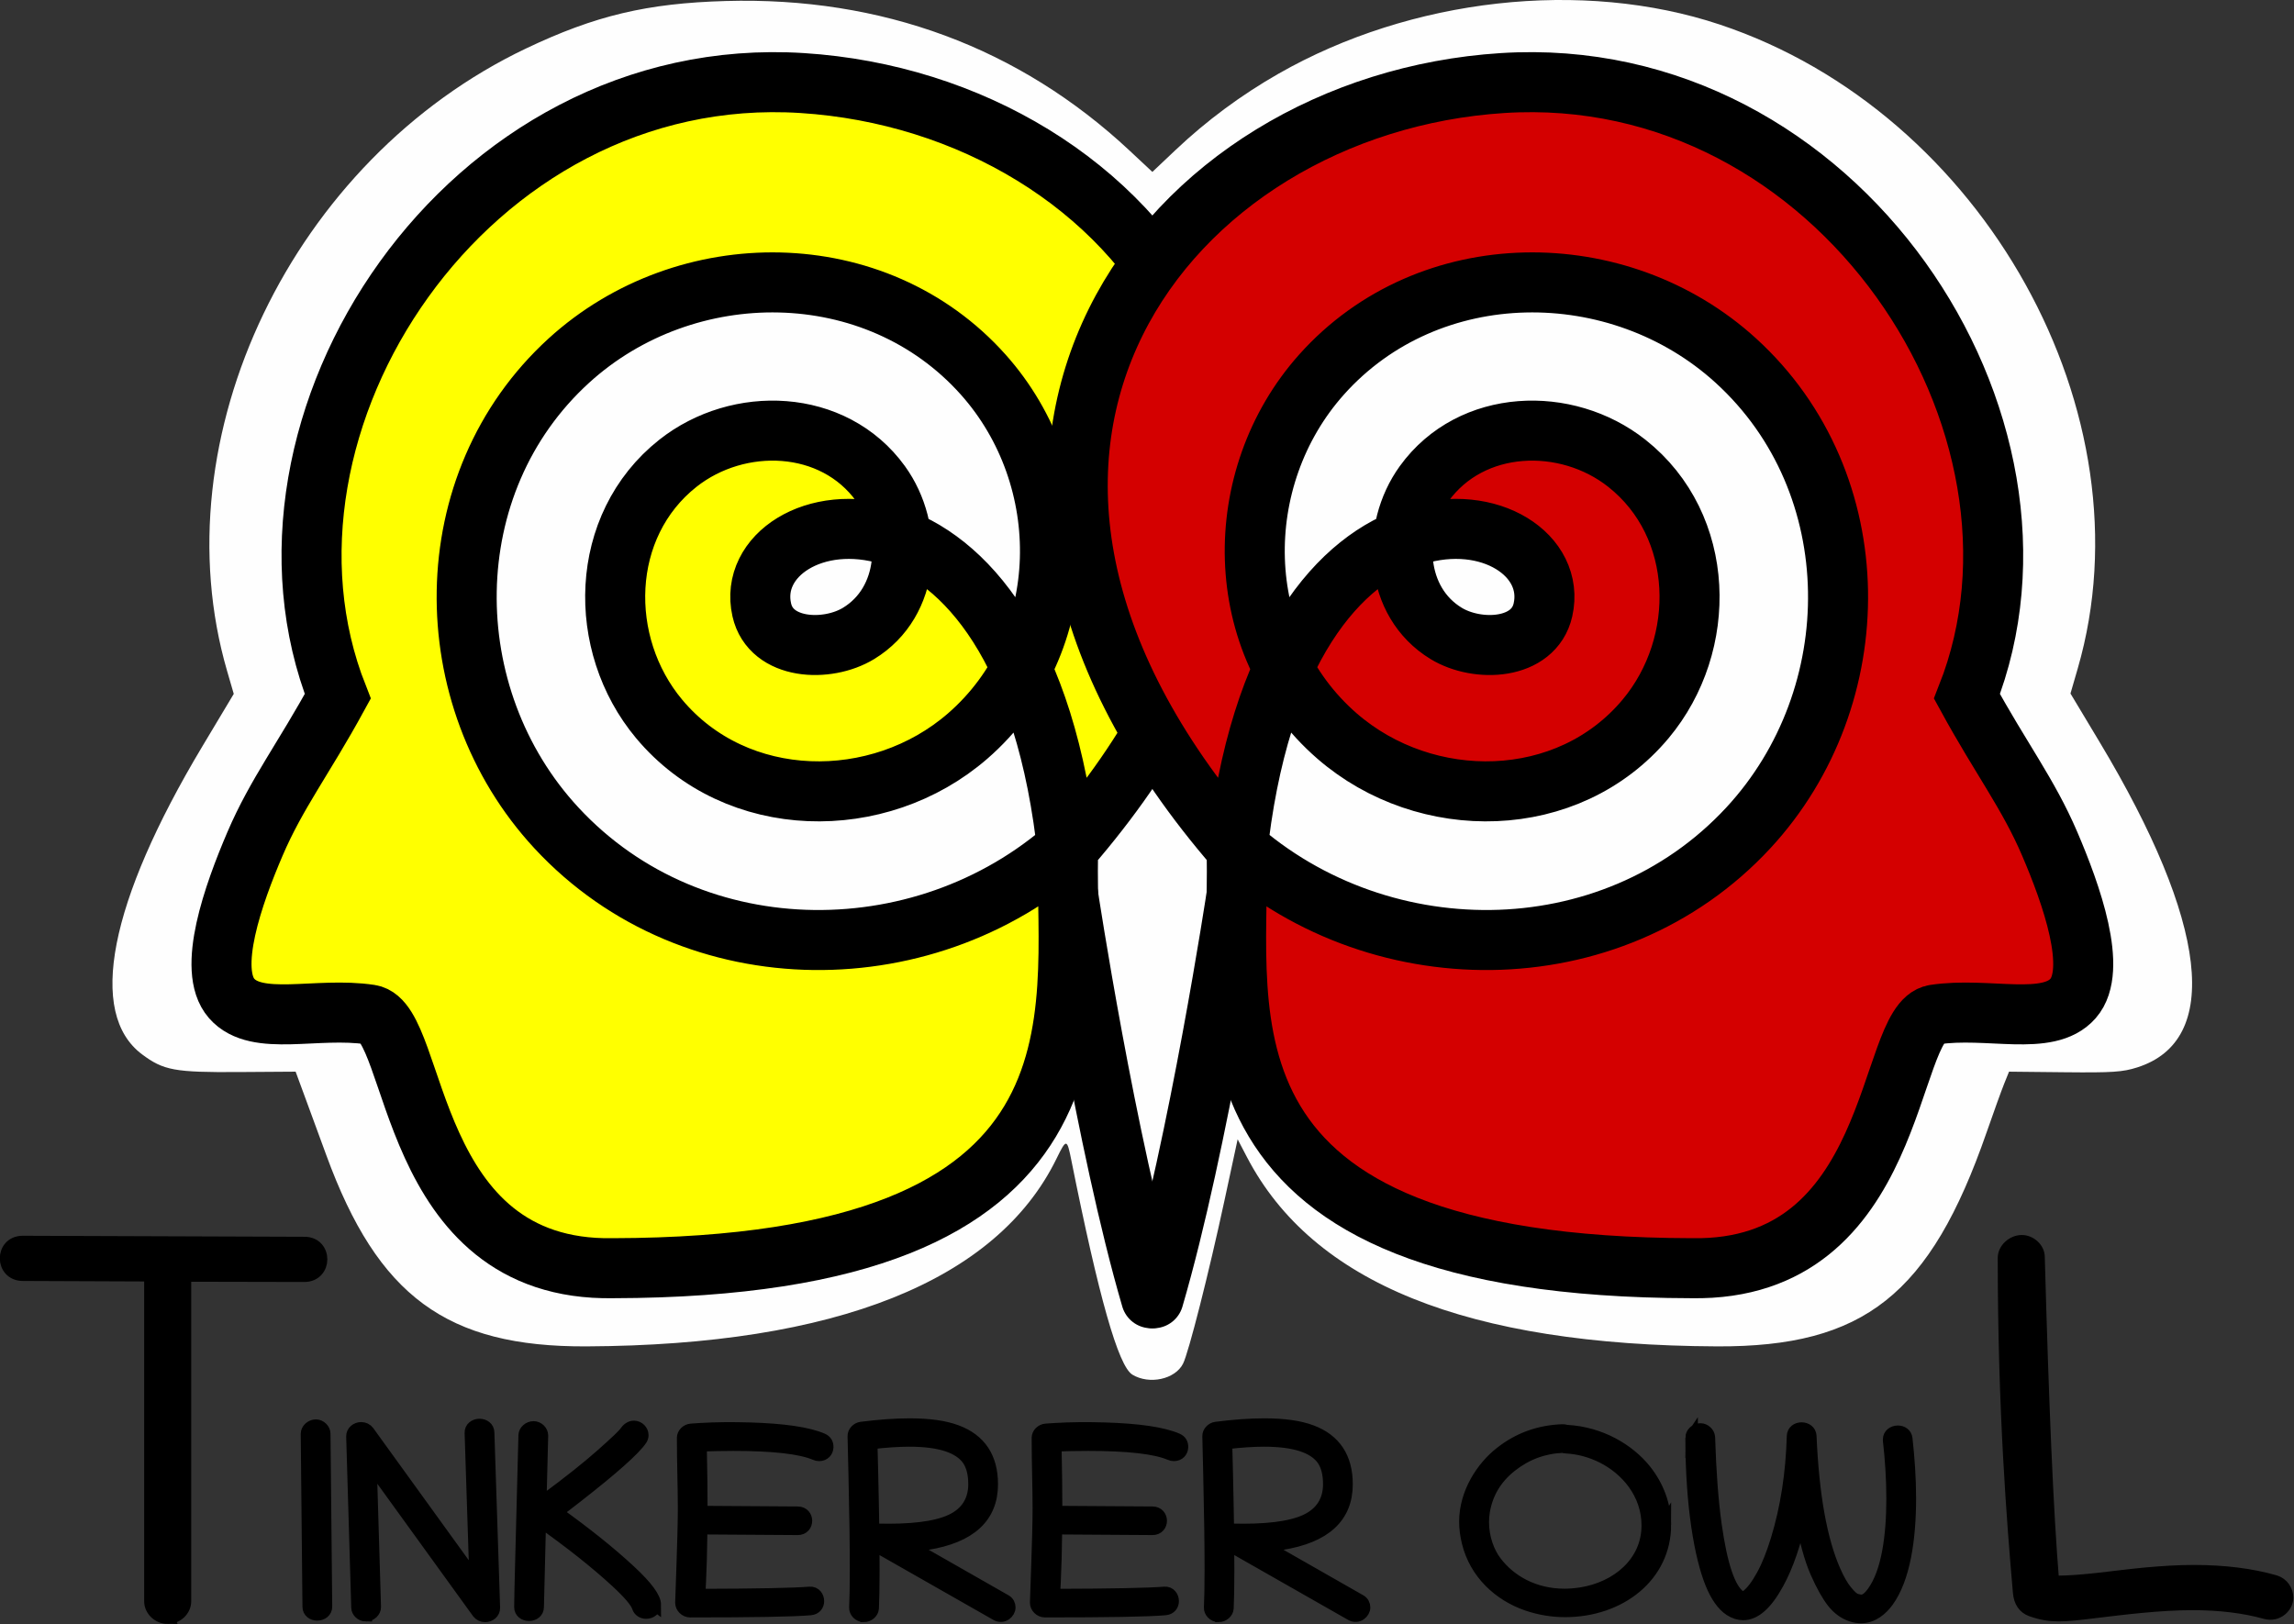 <?xml version="1.0" encoding="UTF-8" standalone="no"?>
<!-- Created with Inkscape (http://www.inkscape.org/) -->

<svg
   width="222.625mm"
   height="157.645mm"
   viewBox="0 0 222.625 157.645"
   version="1.1"
   id="svg5"
   inkscape:version="1.3.2 (1:1.3.2+202311252150+091e20ef0f)"
   sodipodi:docname="logo.svg"
   inkscape:export-filename="logo1.png"
   inkscape:export-xdpi="100"
   inkscape:export-ydpi="100"
   xmlns:inkscape="http://www.inkscape.org/namespaces/inkscape"
   xmlns:sodipodi="http://sodipodi.sourceforge.net/DTD/sodipodi-0.dtd"
   xmlns="http://www.w3.org/2000/svg"
   xmlns:svg="http://www.w3.org/2000/svg">
  <rect x="0" y="0" width="222.625" height="157.645" fill="#333333" stroke="none"/>
  <sodipodi:namedview
     id="namedview7"
     pagecolor="#505050"
     bordercolor="#eeeeee"
     borderopacity="1"
     inkscape:showpageshadow="0"
     inkscape:pageopacity="0"
     inkscape:pagecheckerboard="0"
     inkscape:deskcolor="#505050"
     inkscape:document-units="mm"
     showgrid="false"
     inkscape:zoom="0.71624578"
     inkscape:cx="195.46363"
     inkscape:cy="450.96252"
     inkscape:window-width="1920"
     inkscape:window-height="1016"
     inkscape:window-x="0"
     inkscape:window-y="0"
     inkscape:window-maximized="1"
     inkscape:current-layer="text4" />
  <defs
     id="defs2">
    <inkscape:path-effect
       effect="simplify"
       id="path-effect465"
       is_visible="true"
       lpeversion="1"
       steps="1"
       threshold="0.004"
       smooth_angles="360"
       helper_size="0"
       simplify_individual_paths="false"
       simplify_just_coalesce="false" />
  </defs>
  <g
     inkscape:label="Layer 1"
     inkscape:groupmode="layer"
     id="layer1"
     transform="translate(-18.824,-75.519)">
    <path
       style="fill:#fefefe;stroke-width:1.081"
       d="m 128.714,208.934 c -1.357,-0.827 -3.251,-7.485 -5.923,-20.818 -0.421,-2.1 -0.478,-2.105 -1.44,-0.137 -5.803,11.863 -21.423,18.1 -45.616,18.214 -13.54,0.064 -20.234,-4.857 -25.244,-18.557 -0.552,-1.509 -1.448,-3.951 -1.991,-5.425 l -0.987,-2.681 -5.524,0.037 c -6.205,0.042 -7.293,-0.157 -9.38,-1.718 -5.312,-3.973 -3.2,-14.769 5.849,-29.887 l 3.051,-5.097 -0.643,-2.211 C 34.264,117.965 47.213,91.001 69.889,80.216 76.591,77.028 81.619,75.834 89.248,75.617 104.395,75.186 117.753,80.137 128.461,90.15 l 2.197,2.054 2.26,-2.137 c 2.999,-2.836 6.339,-5.312 9.951,-7.378 12.883,-7.368 29.52,-9.228 42.85,-4.789 25.616,8.529 41.899,37.822 34.742,62.501 l -0.704,2.428 2.822,4.703 c 10.544,17.57 11.861,28.987 3.644,31.589 -1.415,0.448 -2.4,0.513 -7.037,0.465 l -5.392,-0.056 -0.472,1.171 c -0.26,0.644 -1.03,2.776 -1.711,4.739 -5.465,15.726 -11.886,20.82 -26.166,20.752 -24.263,-0.115 -39.222,-6.139 -45.607,-18.367 l -0.904,-1.731 -1.289,5.985 c -1.502,6.976 -3.467,14.716 -4.009,15.79 -0.767,1.521 -3.28,2.065 -4.922,1.065 z"
       id="path4" />
    <g
       id="g2241"
       inkscape:export-filename="logo.png"
       inkscape:export-xdpi="100"
       inkscape:export-ydpi="100"
       transform="matrix(0.945,0,0,0.945,7.443,35.407)"
       style="display:inline">
      <path
         id="path733"
         style="fill:#ffff00;fill-rule:evenodd;stroke:#000000;stroke-width:6.165;stroke-dasharray:none"
         transform="matrix(-1,0,0,1,182.764,-6.28)"
         d="m 92.491,111.36 c -0.933,4.145 -6.717,4.386 -9.943,2.421 -5.317,-3.238 -5.681,-10.641 -2.257,-15.379 4.843,-6.703 14.602,-7.005 20.814,-2.094 8.108,6.41 8.343,18.578 1.93,26.25 -7.961,9.524 -22.562,9.688 -31.685,1.767 -10.945,-9.503 -11.038,-26.549 -1.603,-37.121 11.041,-12.37 30.54,-12.391 42.556,-1.439 13.798,12.575 13.745,34.532 1.276,47.992 -14.108,15.227 -38.526,15.101 -53.427,1.112 C 26.226,94.654 53.918,59.451 88.334,57.257 122.751,55.064 147.083,92.269 136.034,120.241 c 3.524,6.453 6.28,9.974 8.496,15.146 2.216,5.172 4.987,12.929 2.401,15.884 -2.586,2.955 -8.733,0.828 -14.222,1.662 -4.967,0.755 -3.694,26.412 -24.935,26.043 C 55.545,178.867 61.329,152.944 61.046,136.679 65.47,93.703 95.015,100.138 92.491,111.36 Z"
         sodipodi:nodetypes="sssssssssczcsssccs" />
      <path
         style="fill:#d40000;fill-opacity:0.996;stroke:#000000;stroke-width:6.165;stroke-linecap:round;stroke-miterlimit:5.4;stroke-dasharray:none"
         d="m 121.732,134.333 c 0,0 3.866,25.518 8.526,41.449"
         id="path2179"
         sodipodi:nodetypes="cc" />
    </g>
    <g
       id="g2247"
       transform="matrix(-0.945,0,0,0.945,253.871,35.407)"
       style="display:inline;fill:#d40000">
      <path
         id="path2243"
         style="fill:#d40000;fill-rule:evenodd;stroke:#000000;stroke-width:6.165;stroke-dasharray:none"
         transform="matrix(-1,0,0,1,182.764,-6.28)"
         d="m 92.491,111.36 c -0.933,4.145 -6.717,4.386 -9.943,2.421 -5.317,-3.238 -5.681,-10.641 -2.257,-15.379 4.843,-6.703 14.602,-7.005 20.814,-2.094 8.108,6.41 8.343,18.578 1.93,26.25 -7.961,9.524 -22.562,9.688 -31.685,1.767 -10.945,-9.503 -11.038,-26.549 -1.603,-37.121 11.041,-12.37 30.54,-12.391 42.556,-1.439 13.798,12.575 13.745,34.532 1.276,47.992 -14.108,15.227 -38.526,15.101 -53.427,1.112 C 26.226,94.654 53.918,59.451 88.334,57.257 122.751,55.064 147.083,92.269 136.034,120.241 c 3.524,6.453 6.28,9.974 8.496,15.146 2.216,5.172 4.987,12.929 2.401,15.884 -2.586,2.955 -8.733,0.828 -14.222,1.662 -4.967,0.755 -3.694,26.412 -24.935,26.043 C 55.545,178.867 61.329,152.944 61.046,136.679 65.47,93.703 95.015,100.138 92.491,111.36 Z"
         sodipodi:nodetypes="sssssssssczcsssccs" />
      <path
         style="fill:#d40000;fill-opacity:0.996;stroke:#000000;stroke-width:6.165;stroke-linecap:round;stroke-miterlimit:5.4;stroke-dasharray:none"
         d="m 121.732,134.333 c 0,0 3.866,25.518 8.526,41.449"
         id="path2245"
         sodipodi:nodetypes="cc" />
    </g>
    <g
       id="text4"
       style="font-size:25.9px;fill:#ffffff;stroke:#ffffff;stroke-width:1.188"
       transform="scale(1.02,0.98)"
       aria-label="TINKERER OWL">
      <path
         style="font-size:51.8px;font-family:Chilanka;-inkscape-font-specification:Chilanka;stroke:#000000;fill:#000000"
         d="m 34.41,237.296 c 0.885,0 1.644,-0.759 1.644,-1.644 V 203.404 c 3.794,0.025 7.563,0 11.357,0.025 1.062,0 1.593,-0.835 1.593,-1.644 0,-0.835 -0.531,-1.644 -1.568,-1.644 l -26.811,-0.101 c -1.062,0 -1.593,0.809 -1.593,1.644 0,0.809 0.531,1.644 1.593,1.644 l 12.141,0.051 v 32.274 c 0,0.885 0.759,1.644 1.644,1.644 z"
         id="path1" />
      <path
         style="font-family:Chilanka;-inkscape-font-specification:Chilanka;fill:#000000;stroke:#000000"
         d="m 48.509,218.225 c -0.443,0 -0.847,0.392 -0.847,0.835 l 0.164,17.123 c 0,0.519 0.405,0.784 0.809,0.784 0.417,0 0.847,-0.278 0.835,-0.809 l -0.164,-17.111 c 0,-0.43 -0.392,-0.822 -0.797,-0.822 z m 4.755,18.831 c 0.443,0 0.86,-0.392 0.847,-0.847 l -0.405,-14.177 10.244,14.746 c 0.164,0.228 0.417,0.341 0.658,0.341 0.43,0 0.847,-0.316 0.835,-0.835 l -0.544,-17.351 c -0.013,-0.519 -0.417,-0.771 -0.822,-0.771 -0.417,0 -0.847,0.278 -0.822,0.822 l 0.455,14.581 -10.231,-14.733 c -0.164,-0.228 -0.405,-0.341 -0.658,-0.341 -0.43,0 -0.847,0.329 -0.835,0.835 l 0.481,16.934 c 0,0.43 0.392,0.797 0.797,0.797 z m 27.493,-1.05 c 0,-0.721 -0.797,-1.834 -2.39,-3.377 -1.897,-1.834 -4.224,-3.769 -6.956,-5.805 0.506,-0.392 1.126,-0.885 1.859,-1.48 3.478,-2.82 5.539,-4.73 6.171,-5.716 0.089,-0.139 0.126,-0.291 0.126,-0.443 0,-0.43 -0.354,-0.835 -0.797,-0.835 -0.329,0 -0.607,0.24 -0.797,0.531 -0.177,0.278 -0.936,1.024 -2.251,2.238 -1.315,1.214 -3.111,2.706 -5.4,4.464 l -0.468,0.367 c 0.051,-1.96 0.101,-4.211 0.164,-6.715 0,-0.455 -0.379,-0.835 -0.797,-0.835 -0.43,0 -0.835,0.367 -0.847,0.797 -0.24,10.054 -0.405,15.682 -0.405,17.022 0,0.519 0.405,0.784 0.822,0.784 0.405,0 0.822,-0.266 0.822,-0.784 0.013,-0.873 0.089,-3.718 0.202,-8.536 2.959,2.175 5.387,4.186 7.31,6.032 1.214,1.163 1.897,2.011 2.049,2.517 0.114,0.367 0.43,0.556 0.759,0.556 0.417,0 0.822,-0.291 0.822,-0.784 z m 7.487,-15.846 c 3.769,0 6.374,0.304 7.778,0.923 0.126,0.063 0.253,0.088 0.367,0.088 0.468,0 0.759,-0.354 0.771,-0.784 0.013,-0.367 -0.139,-0.645 -0.468,-0.797 -1.391,-0.62 -3.68,-0.961 -6.905,-1.062 -1.657,-0.051 -3.212,-0.038 -4.654,0.051 l -0.911,0.063 c -0.405,0.025 -0.771,0.392 -0.771,0.809 0,2.542 0.089,4.882 0.089,6.994 0,2.795 -0.253,8.878 -0.253,9.346 0,0.468 0.405,0.86 0.822,0.86 5.969,0 9.788,-0.063 11.445,-0.215 0.493,-0.038 0.721,-0.417 0.721,-0.809 0,-0.417 -0.278,-0.885 -0.784,-0.835 -1.505,0.126 -4.995,0.202 -10.522,0.215 l 0.063,-1.214 c 0.063,-1.328 0.114,-3.111 0.139,-5.362 l 9.169,0.063 c 0.531,0.013 0.797,-0.405 0.797,-0.822 0,-0.405 -0.266,-0.822 -0.784,-0.822 l -9.169,-0.063 c 0,-1.935 -0.025,-4.123 -0.076,-6.551 0.797,-0.051 2.074,-0.076 3.136,-0.076 z m 12.394,16.959 c 0.417,0 0.822,-0.341 0.847,-0.771 0.038,-0.835 0.063,-2.087 0.063,-3.756 0,-0.771 0,-1.631 -0.013,-2.58 0.038,0.025 0.063,0.051 0.088,0.063 l 11.647,6.905 c 0.62,0.367 1.214,-0.202 1.214,-0.721 0,-0.266 -0.114,-0.544 -0.379,-0.696 l -9.118,-5.413 c 0.632,-0.038 1.176,-0.101 1.657,-0.177 4.11,-0.683 6.171,-2.656 6.171,-5.919 0,-2.656 -1.138,-4.414 -3.351,-5.274 -1.126,-0.443 -2.618,-0.658 -4.477,-0.658 -1.341,0 -2.871,0.114 -4.591,0.341 -0.367,0.051 -0.721,0.417 -0.708,0.835 l 0.088,3.895 c 0.088,3.882 0.126,6.981 0.126,9.283 0,1.695 -0.025,2.959 -0.063,3.781 -0.025,0.455 0.367,0.86 0.797,0.86 z m 0.885,-8.397 c -0.025,-1.619 -0.051,-3.465 -0.101,-5.552 l -0.076,-3.174 c 1.341,-0.164 2.555,-0.253 3.617,-0.253 2.909,0 4.78,0.632 5.628,1.897 0.379,0.582 0.582,1.391 0.582,2.403 0,1.454 -0.582,2.567 -1.72,3.301 -1.239,0.809 -3.402,1.214 -6.462,1.214 -0.304,0 -0.62,0 -0.936,-0.013 -0.202,0 -0.367,0.051 -0.531,0.177 z m 20.475,-8.562 c 3.769,0 6.374,0.304 7.778,0.923 0.126,0.063 0.253,0.088 0.367,0.088 0.468,0 0.759,-0.354 0.771,-0.784 0.013,-0.367 -0.139,-0.645 -0.468,-0.797 -1.391,-0.62 -3.68,-0.961 -6.905,-1.062 -1.657,-0.051 -3.212,-0.038 -4.654,0.051 l -0.911,0.063 c -0.405,0.025 -0.771,0.392 -0.771,0.809 0,2.542 0.088,4.882 0.088,6.994 0,2.795 -0.253,8.878 -0.253,9.346 0,0.468 0.405,0.86 0.822,0.86 5.969,0 9.788,-0.063 11.445,-0.215 0.493,-0.038 0.721,-0.417 0.721,-0.809 0,-0.417 -0.278,-0.885 -0.784,-0.835 -1.505,0.126 -4.995,0.202 -10.522,0.215 l 0.063,-1.214 c 0.063,-1.328 0.114,-3.111 0.139,-5.362 l 9.169,0.063 c 0.531,0.013 0.797,-0.405 0.797,-0.822 0,-0.405 -0.266,-0.822 -0.784,-0.822 l -9.169,-0.063 c 0,-1.935 -0.025,-4.123 -0.076,-6.551 0.797,-0.051 2.074,-0.076 3.136,-0.076 z m 12.394,16.959 c 0.417,0 0.822,-0.341 0.847,-0.771 0.038,-0.835 0.063,-2.087 0.063,-3.756 0,-0.771 0,-1.631 -0.013,-2.58 0.038,0.025 0.063,0.051 0.088,0.063 l 11.647,6.905 c 0.62,0.367 1.214,-0.202 1.214,-0.721 0,-0.266 -0.114,-0.544 -0.379,-0.696 l -9.118,-5.413 c 0.632,-0.038 1.176,-0.101 1.657,-0.177 4.11,-0.683 6.171,-2.656 6.171,-5.919 0,-2.656 -1.138,-4.414 -3.351,-5.274 -1.126,-0.443 -2.618,-0.658 -4.477,-0.658 -1.341,0 -2.871,0.114 -4.591,0.341 -0.367,0.051 -0.721,0.417 -0.708,0.835 l 0.088,3.895 c 0.088,3.882 0.126,6.981 0.126,9.283 0,1.695 -0.025,2.959 -0.063,3.781 -0.025,0.455 0.367,0.86 0.797,0.86 z m 0.885,-8.397 c -0.025,-1.619 -0.051,-3.465 -0.101,-5.552 l -0.076,-3.174 c 1.341,-0.164 2.555,-0.253 3.617,-0.253 2.909,0 4.78,0.632 5.628,1.897 0.379,0.582 0.582,1.391 0.582,2.403 0,1.454 -0.582,2.567 -1.72,3.301 -1.239,0.809 -3.402,1.214 -6.462,1.214 -0.304,0 -0.62,0 -0.936,-0.013 -0.202,0 -0.367,0.051 -0.531,0.177 z m 41.582,-0.658 c 0,-1.922 -0.67,-3.819 -1.897,-5.425 -1.556,-2.011 -4.237,-3.693 -7.436,-3.87 -0.126,-0.013 -0.253,-0.076 -0.443,-0.063 -2.2,0.088 -4.135,0.822 -5.817,2.2 -1.77,1.429 -3.389,3.996 -3.389,6.854 0,0.67 0.088,1.366 0.253,2.061 0.721,3.06 2.959,5.21 5.615,6.171 1.201,0.43 2.428,0.632 3.617,0.632 5.223,0 9.498,-3.465 9.498,-8.562 z m -9.687,-7.714 c 0.088,0.038 0.177,0.063 0.266,0.063 1.214,0.063 2.378,0.392 3.478,0.961 2.302,1.201 4.312,3.604 4.312,6.766 0,3.667 -2.909,6.146 -6.311,6.715 -0.556,0.088 -1.088,0.139 -1.606,0.139 -2.934,0 -5.223,-1.404 -6.564,-3.25 -0.683,-0.923 -1.214,-2.365 -1.214,-3.933 0,-0.329 0.025,-0.683 0.076,-1.024 0.291,-1.846 1.163,-3.351 2.618,-4.54 1.454,-1.189 3.098,-1.821 4.945,-1.897 z m 12.229,-0.911 c 0,6.842 0.873,11.837 1.884,14.442 0.493,1.265 1.088,2.15 1.783,2.63 0.417,0.278 0.835,0.417 1.239,0.417 1.126,0 2.213,-1.024 3.275,-3.048 0.911,-1.72 1.644,-3.958 2.226,-6.715 0.405,2.39 0.898,4.262 1.467,5.615 0.569,1.353 1.113,2.34 1.606,2.985 0.493,0.645 1.075,1.075 1.72,1.303 0.316,0.114 0.62,0.164 0.911,0.164 1.138,0 1.986,-0.809 2.529,-1.581 1.568,-2.251 2.125,-6.146 2.125,-10.218 0,-1.986 -0.139,-3.996 -0.341,-5.893 -0.051,-0.481 -0.417,-0.708 -0.797,-0.708 -0.417,0 -0.835,0.278 -0.835,0.784 0,0.025 0,0.063 0,0.101 0.202,1.821 0.329,3.819 0.329,5.779 0,3.693 -0.468,7.246 -1.834,9.219 -0.379,0.556 -0.733,0.835 -1.062,0.86 -0.164,0.013 -0.367,-0.025 -0.607,-0.101 -0.24,-0.076 -0.544,-0.367 -0.923,-0.847 -0.379,-0.481 -0.746,-1.151 -1.113,-2.023 -1.29,-3.06 -2.049,-7.499 -2.289,-13.329 -0.025,-0.506 -0.43,-0.759 -0.835,-0.759 -0.392,0 -0.797,0.253 -0.809,0.771 -0.101,3.693 -0.607,7.107 -1.53,10.244 -0.417,1.404 -0.86,2.593 -1.366,3.541 -0.506,0.948 -0.986,1.631 -1.467,2.011 -0.291,0.228 -0.405,0.291 -0.696,0.076 -1.012,-0.708 -1.783,-3.098 -2.327,-7.145 -0.316,-2.365 -0.519,-5.236 -0.62,-8.612 -0.025,-0.417 -0.392,-0.797 -0.809,-0.797 -0.43,0 -0.835,0.379 -0.835,0.835 z"
         id="path2" />
      <path
         style="font-size:51.8px;font-family:Chilanka;-inkscape-font-specification:Chilanka;stroke:#000000;fill:#000000"
         d="m 210.816,199.964 c -0.86,0 -1.695,0.784 -1.695,1.669 0,15.024 0.86,26.178 1.442,33.134 0.076,0.936 0.481,1.543 1.163,1.796 0.961,0.354 1.72,0.481 2.605,0.481 0.911,0 1.922,-0.126 3.313,-0.304 2.808,-0.354 6.298,-0.809 9.409,-0.809 2.63,0 4.957,0.304 6.956,0.885 1.138,0.329 2.049,-0.632 2.049,-1.518 0,-0.708 -0.43,-1.416 -1.138,-1.644 -2.276,-0.683 -4.856,-1.012 -7.765,-1.012 -1.467,0 -2.985,0.101 -4.603,0.253 -2.833,0.278 -5.893,0.809 -8.498,0.809 -0.101,0 -0.202,0 -0.278,0 -0.556,-6.981 -0.986,-17.73 -1.366,-32.147 0,-0.86 -0.784,-1.593 -1.593,-1.593 z"
         id="path3" />
    </g>
  </g>
</svg>
